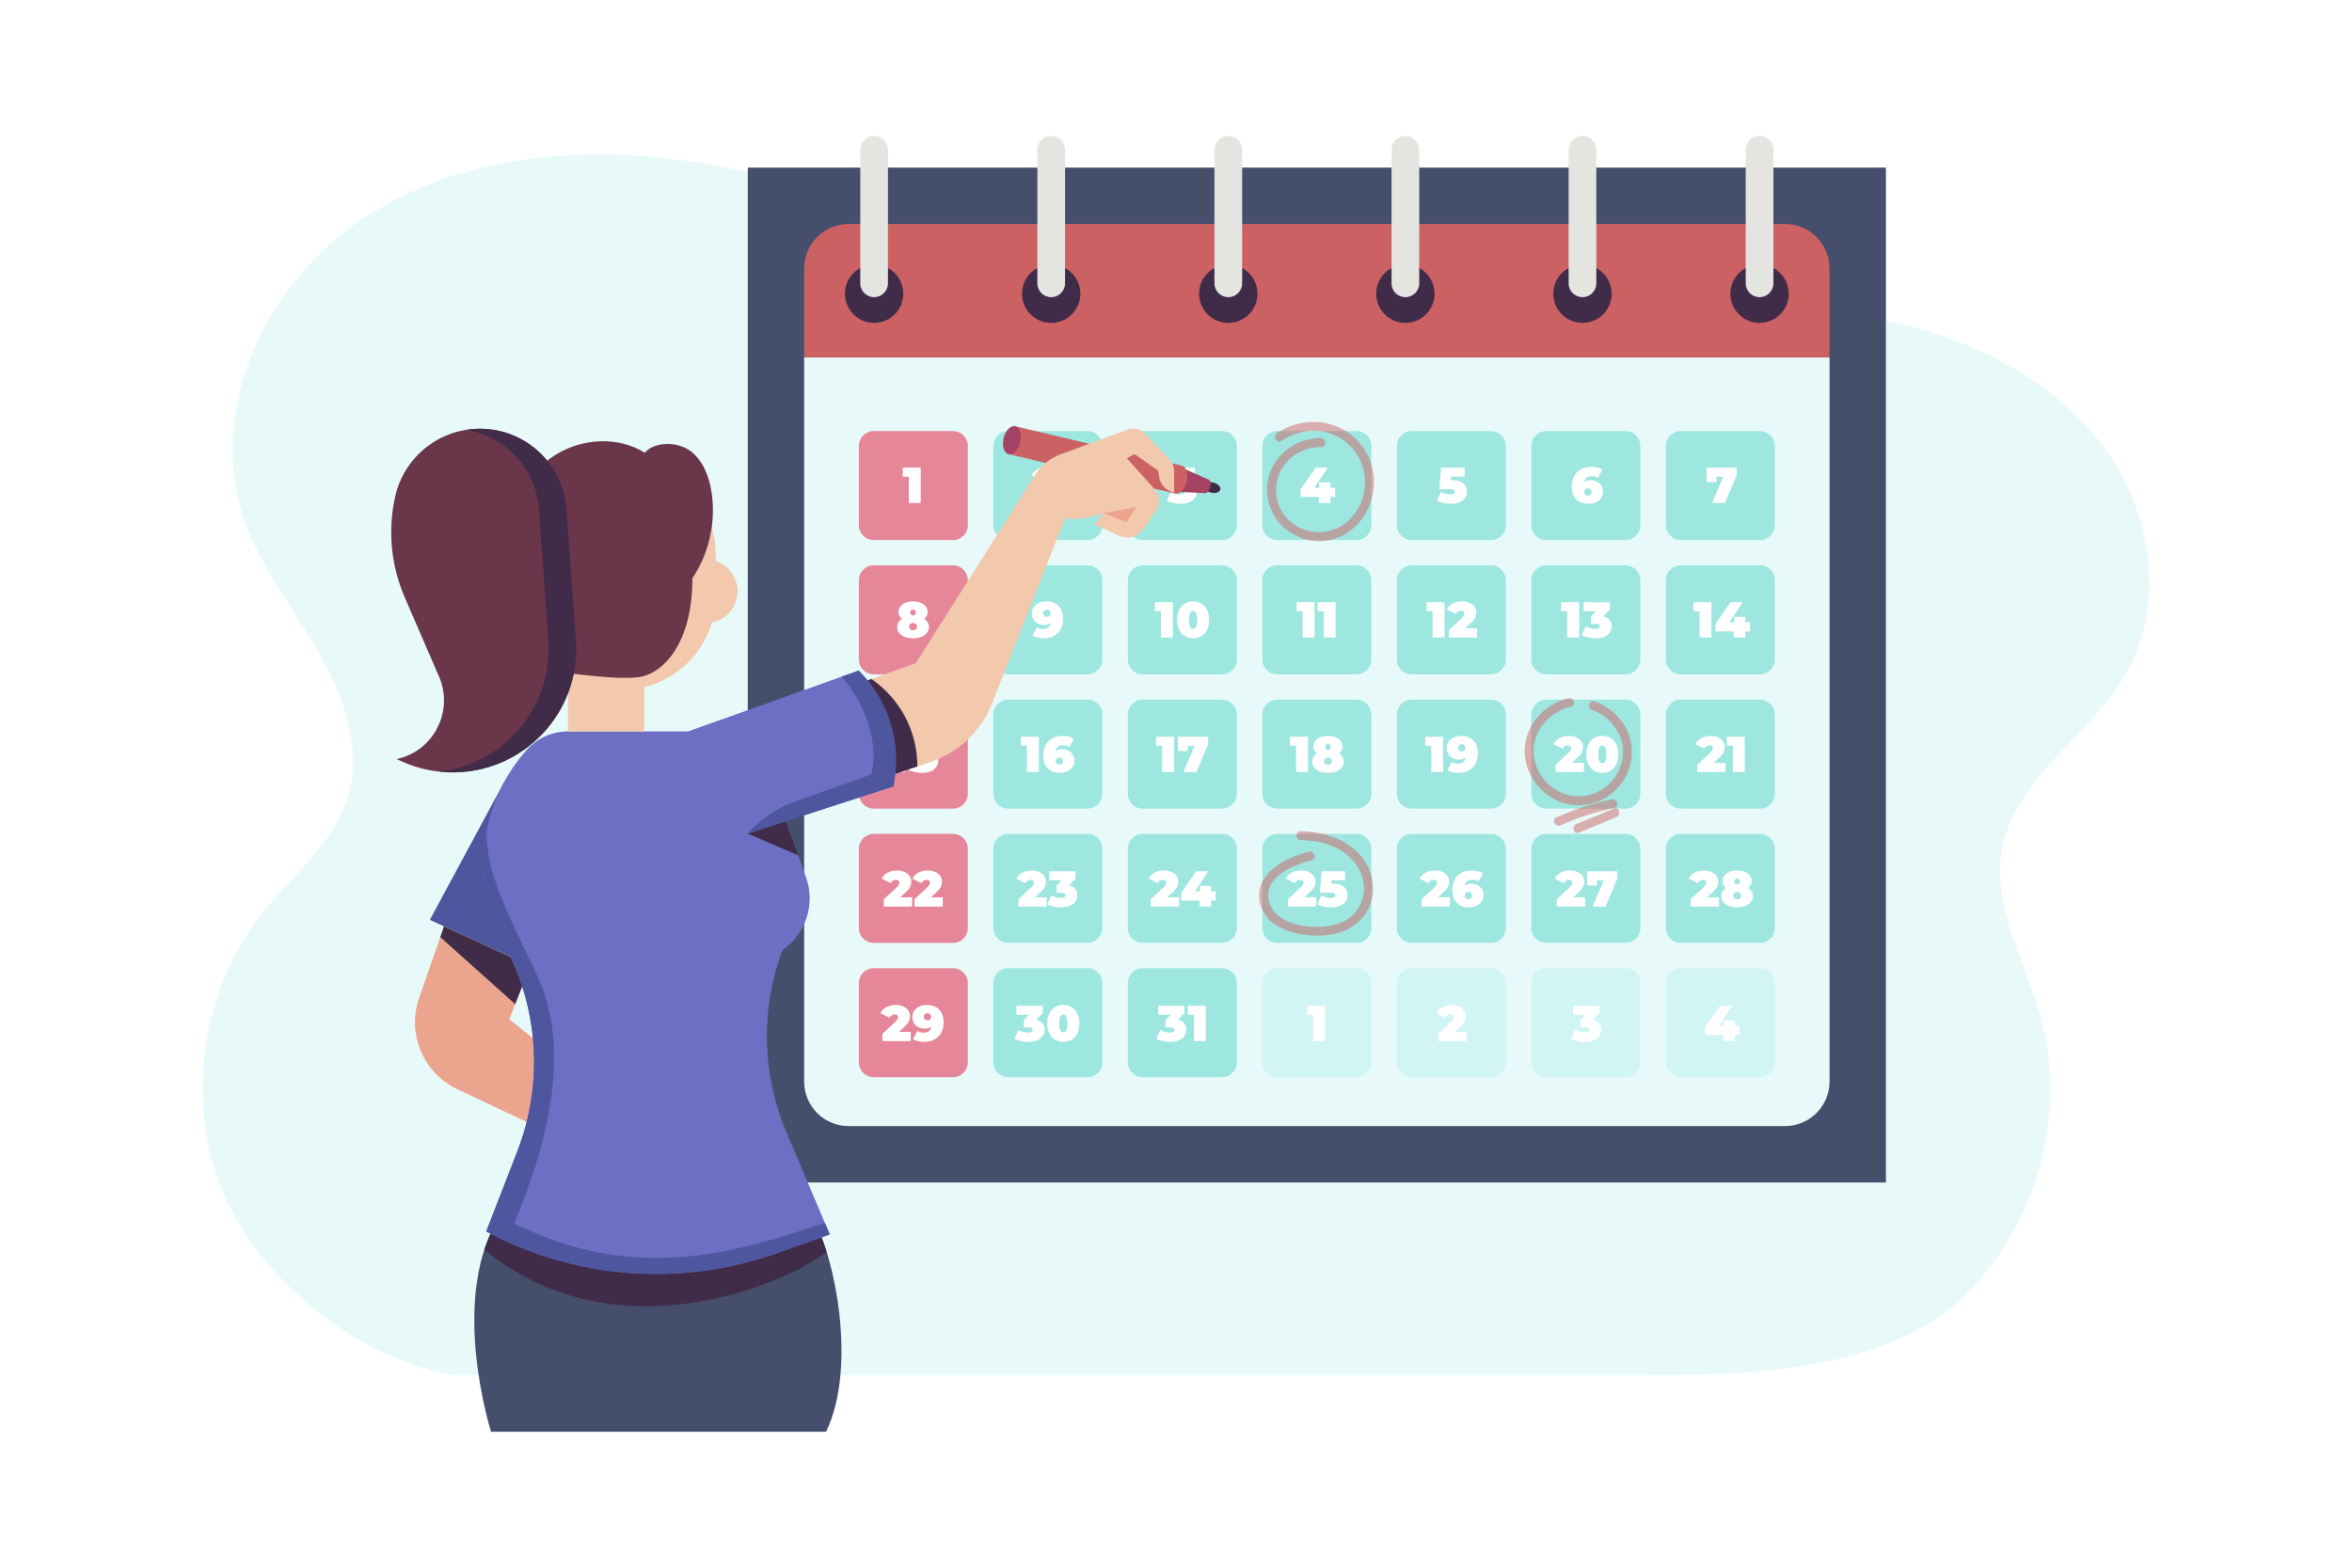 <?xml version="1.0" encoding="utf-8"?>
<!-- Generator: Adobe Illustrator 27.5.0, SVG Export Plug-In . SVG Version: 6.00 Build 0)  -->
<svg version="1.1" xmlns="http://www.w3.org/2000/svg" xmlns:xlink="http://www.w3.org/1999/xlink" x="0px" y="0px"
	 viewBox="0 0 750 500" style="enable-background:new 0 0 750 500;" xml:space="preserve">
<g id="BACKGROUND">
	<rect style="fill:#FFFFFF;" width="750" height="500"/>
</g>
<g id="OBJECT">
	<g>
		<path style="fill:#E7FAF9;" d="M145.384,438.657h377.683c33.287,0,76.75-1.152,101.372-23.553
			c24.622-22.401,35.162-59.116,26.173-91.166c-4.992-17.798-15.555-35.266-12.135-53.432c4.278-22.719,28.224-35.834,39.64-55.936
			c12.369-21.781,8.143-50.488-6.44-70.852c-14.583-20.365-37.928-33.117-62.138-39.54c-24.21-6.423-49.524-7.118-74.568-7.55
			c-70.881-1.22-142.649-0.724-211.395-18.036c-34.089-8.585-67.162-21.496-101.9-26.883c-36.362-5.639-75.695-2.211-106.294,18.227
			c-30.599,20.437-49.513,60.646-37.669,95.483c5.263,15.481,15.761,28.526,23.914,42.699c8.153,14.173,14.097,31.168,9.098,46.736
			c-4.609,14.352-17.358,24.243-26.797,35.996c-19.451,24.221-24.767,59.029-13.432,87.952S114.655,434.101,145.384,438.657z"/>
		<g>
			<g>
				<rect x="238.445" y="53.456" style="fill:#454F6B;" width="362.932" height="323.682"/>
				<g>
					<g>
						<g>
							<path style="fill:#CC6164;" d="M583.394,85.635c0-7.841-6.356-14.197-14.197-14.197H270.624
								c-7.841,0-14.197,6.356-14.197,14.197v28.393h326.967V85.635z"/>
							<path style="fill:#E7FAF9;" d="M256.427,114.028v230.931c0,7.841,6.356,14.197,14.197,14.197h298.574
								c7.841,0,14.197-6.356,14.197-14.197V114.028H256.427z"/>
						</g>
						<g>
							<g>
								<path style="fill:#E68799;" d="M303.893,172.247h-25.296c-2.613,0-4.732-2.119-4.732-4.732v-25.296
									c0-2.613,2.119-4.732,4.732-4.732h25.296c2.614,0,4.732,2.119,4.732,4.732v25.296
									C308.626,170.128,306.507,172.247,303.893,172.247z"/>
								<path style="fill:#9EE6E0;" d="M346.782,172.247h-25.296c-2.614,0-4.732-2.119-4.732-4.732v-25.296
									c0-2.613,2.119-4.732,4.732-4.732h25.296c2.613,0,4.732,2.119,4.732,4.732v25.296
									C351.514,170.128,349.395,172.247,346.782,172.247z"/>
								<path style="fill:#9EE6E0;" d="M389.67,172.247h-25.296c-2.613,0-4.732-2.119-4.732-4.732v-25.296
									c0-2.613,2.119-4.732,4.732-4.732h25.296c2.613,0,4.732,2.119,4.732,4.732v25.296
									C394.402,170.128,392.284,172.247,389.67,172.247z"/>
								<path style="fill:#9EE6E0;" d="M432.558,172.247h-25.296c-2.613,0-4.732-2.119-4.732-4.732v-25.296
									c0-2.613,2.119-4.732,4.732-4.732h25.296c2.613,0,4.732,2.119,4.732,4.732v25.296
									C437.29,170.128,435.172,172.247,432.558,172.247z"/>
								<path style="fill:#9EE6E0;" d="M475.447,172.247h-25.296c-2.613,0-4.732-2.119-4.732-4.732v-25.296
									c0-2.613,2.119-4.732,4.732-4.732h25.296c2.613,0,4.732,2.119,4.732,4.732v25.296
									C480.179,170.128,478.06,172.247,475.447,172.247z"/>
								<path style="fill:#9EE6E0;" d="M518.335,172.247h-25.296c-2.613,0-4.732-2.119-4.732-4.732v-25.296
									c0-2.613,2.119-4.732,4.732-4.732h25.296c2.614,0,4.732,2.119,4.732,4.732v25.296
									C523.067,170.128,520.948,172.247,518.335,172.247z"/>
								<path style="fill:#9EE6E0;" d="M561.223,172.247h-25.295c-2.614,0-4.732-2.119-4.732-4.732v-25.296
									c0-2.613,2.119-4.732,4.732-4.732h25.295c2.614,0,4.732,2.119,4.732,4.732v25.296
									C565.955,170.128,563.837,172.247,561.223,172.247z"/>
							</g>
							<g>
								<path style="fill:#E68799;" d="M303.893,215.073h-25.296c-2.613,0-4.732-2.119-4.732-4.732v-25.296
									c0-2.614,2.119-4.732,4.732-4.732h25.296c2.614,0,4.732,2.119,4.732,4.732v25.296
									C308.626,212.954,306.507,215.073,303.893,215.073z"/>
								<path style="fill:#9EE6E0;" d="M346.782,215.073h-25.296c-2.614,0-4.732-2.119-4.732-4.732v-25.296
									c0-2.614,2.119-4.732,4.732-4.732h25.296c2.613,0,4.732,2.119,4.732,4.732v25.296
									C351.514,212.954,349.395,215.073,346.782,215.073z"/>
								<path style="fill:#9EE6E0;" d="M389.67,215.073h-25.296c-2.613,0-4.732-2.119-4.732-4.732v-25.296
									c0-2.614,2.119-4.732,4.732-4.732h25.296c2.613,0,4.732,2.119,4.732,4.732v25.296
									C394.402,212.954,392.284,215.073,389.67,215.073z"/>
								<path style="fill:#9EE6E0;" d="M432.558,215.073h-25.296c-2.613,0-4.732-2.119-4.732-4.732v-25.296
									c0-2.614,2.119-4.732,4.732-4.732h25.296c2.613,0,4.732,2.119,4.732,4.732v25.296
									C437.29,212.954,435.172,215.073,432.558,215.073z"/>
								<path style="fill:#9EE6E0;" d="M475.447,215.073h-25.296c-2.613,0-4.732-2.119-4.732-4.732v-25.296
									c0-2.614,2.119-4.732,4.732-4.732h25.296c2.613,0,4.732,2.119,4.732,4.732v25.296
									C480.179,212.954,478.06,215.073,475.447,215.073z"/>
								<path style="fill:#9EE6E0;" d="M518.335,215.073h-25.296c-2.613,0-4.732-2.119-4.732-4.732v-25.296
									c0-2.614,2.119-4.732,4.732-4.732h25.296c2.614,0,4.732,2.119,4.732,4.732v25.296
									C523.067,212.954,520.948,215.073,518.335,215.073z"/>
								<path style="fill:#9EE6E0;" d="M561.223,215.073h-25.295c-2.614,0-4.732-2.119-4.732-4.732v-25.296
									c0-2.614,2.119-4.732,4.732-4.732h25.295c2.614,0,4.732,2.119,4.732,4.732v25.296
									C565.955,212.954,563.837,215.073,561.223,215.073z"/>
							</g>
							<g>
								<path style="fill:#E68799;" d="M303.893,257.899h-25.296c-2.613,0-4.732-2.119-4.732-4.732v-25.296
									c0-2.613,2.119-4.732,4.732-4.732h25.296c2.614,0,4.732,2.119,4.732,4.732v25.296
									C308.626,255.781,306.507,257.899,303.893,257.899z"/>
								<path style="fill:#9EE6E0;" d="M346.782,257.899h-25.296c-2.614,0-4.732-2.119-4.732-4.732v-25.296
									c0-2.613,2.119-4.732,4.732-4.732h25.296c2.613,0,4.732,2.119,4.732,4.732v25.296
									C351.514,255.781,349.395,257.899,346.782,257.899z"/>
								<path style="fill:#9EE6E0;" d="M389.67,257.899h-25.296c-2.613,0-4.732-2.119-4.732-4.732v-25.296
									c0-2.613,2.119-4.732,4.732-4.732h25.296c2.613,0,4.732,2.119,4.732,4.732v25.296
									C394.402,255.781,392.284,257.899,389.67,257.899z"/>
								<path style="fill:#9EE6E0;" d="M432.558,257.899h-25.296c-2.613,0-4.732-2.119-4.732-4.732v-25.296
									c0-2.613,2.119-4.732,4.732-4.732h25.296c2.613,0,4.732,2.119,4.732,4.732v25.296
									C437.29,255.781,435.172,257.899,432.558,257.899z"/>
								<path style="fill:#9EE6E0;" d="M475.447,257.899h-25.296c-2.613,0-4.732-2.119-4.732-4.732v-25.296
									c0-2.613,2.119-4.732,4.732-4.732h25.296c2.613,0,4.732,2.119,4.732,4.732v25.296
									C480.179,255.781,478.06,257.899,475.447,257.899z"/>
								<path style="fill:#9EE6E0;" d="M518.335,257.899h-25.296c-2.613,0-4.732-2.119-4.732-4.732v-25.296
									c0-2.613,2.119-4.732,4.732-4.732h25.296c2.614,0,4.732,2.119,4.732,4.732v25.296
									C523.067,255.781,520.948,257.899,518.335,257.899z"/>
								<path style="fill:#9EE6E0;" d="M561.223,257.899h-25.295c-2.614,0-4.732-2.119-4.732-4.732v-25.296
									c0-2.613,2.119-4.732,4.732-4.732h25.295c2.614,0,4.732,2.119,4.732,4.732v25.296
									C565.955,255.781,563.837,257.899,561.223,257.899z"/>
							</g>
							<g>
								<path style="fill:#E68799;" d="M303.893,300.725h-25.296c-2.613,0-4.732-2.119-4.732-4.732v-25.295
									c0-2.614,2.119-4.732,4.732-4.732h25.296c2.614,0,4.732,2.119,4.732,4.732v25.295
									C308.626,298.607,306.507,300.725,303.893,300.725z"/>
								<path style="fill:#9EE6E0;" d="M346.782,300.725h-25.296c-2.614,0-4.732-2.119-4.732-4.732v-25.295
									c0-2.614,2.119-4.732,4.732-4.732h25.296c2.613,0,4.732,2.119,4.732,4.732v25.295
									C351.514,298.607,349.395,300.725,346.782,300.725z"/>
								<path style="fill:#9EE6E0;" d="M389.67,300.725h-25.296c-2.613,0-4.732-2.119-4.732-4.732v-25.295
									c0-2.614,2.119-4.732,4.732-4.732h25.296c2.613,0,4.732,2.119,4.732,4.732v25.295
									C394.402,298.607,392.284,300.725,389.67,300.725z"/>
								<path style="fill:#9EE6E0;" d="M432.558,300.725h-25.296c-2.613,0-4.732-2.119-4.732-4.732v-25.295
									c0-2.614,2.119-4.732,4.732-4.732h25.296c2.613,0,4.732,2.119,4.732,4.732v25.295
									C437.29,298.607,435.172,300.725,432.558,300.725z"/>
								<path style="fill:#9EE6E0;" d="M475.447,300.725h-25.296c-2.613,0-4.732-2.119-4.732-4.732v-25.295
									c0-2.614,2.119-4.732,4.732-4.732h25.296c2.613,0,4.732,2.119,4.732,4.732v25.295
									C480.179,298.607,478.06,300.725,475.447,300.725z"/>
								<path style="fill:#9EE6E0;" d="M518.335,300.725h-25.296c-2.613,0-4.732-2.119-4.732-4.732v-25.295
									c0-2.614,2.119-4.732,4.732-4.732h25.296c2.614,0,4.732,2.119,4.732,4.732v25.295
									C523.067,298.607,520.948,300.725,518.335,300.725z"/>
								<path style="fill:#9EE6E0;" d="M561.223,300.725h-25.295c-2.614,0-4.732-2.119-4.732-4.732v-25.295
									c0-2.614,2.119-4.732,4.732-4.732h25.295c2.614,0,4.732,2.119,4.732,4.732v25.295
									C565.955,298.607,563.837,300.725,561.223,300.725z"/>
							</g>
							<g>
								<path style="fill:#E68799;" d="M303.893,343.552h-25.296c-2.613,0-4.732-2.119-4.732-4.732v-25.296
									c0-2.613,2.119-4.732,4.732-4.732h25.296c2.614,0,4.732,2.119,4.732,4.732v25.296
									C308.626,341.433,306.507,343.552,303.893,343.552z"/>
								<path style="fill:#9EE6E0;" d="M346.782,343.552h-25.296c-2.614,0-4.732-2.119-4.732-4.732v-25.296
									c0-2.613,2.119-4.732,4.732-4.732h25.296c2.613,0,4.732,2.119,4.732,4.732v25.296
									C351.514,341.433,349.395,343.552,346.782,343.552z"/>
								<path style="fill:#9EE6E0;" d="M389.67,343.552h-25.296c-2.613,0-4.732-2.119-4.732-4.732v-25.296
									c0-2.613,2.119-4.732,4.732-4.732h25.296c2.613,0,4.732,2.119,4.732,4.732v25.296
									C394.402,341.433,392.284,343.552,389.67,343.552z"/>
								<path style="fill:#D1F4F5;" d="M432.558,343.552h-25.296c-2.613,0-4.732-2.119-4.732-4.732v-25.296
									c0-2.613,2.119-4.732,4.732-4.732h25.296c2.613,0,4.732,2.119,4.732,4.732v25.296
									C437.29,341.433,435.172,343.552,432.558,343.552z"/>
								<path style="fill:#D1F4F5;" d="M475.447,343.552h-25.296c-2.613,0-4.732-2.119-4.732-4.732v-25.296
									c0-2.613,2.119-4.732,4.732-4.732h25.296c2.613,0,4.732,2.119,4.732,4.732v25.296
									C480.179,341.433,478.06,343.552,475.447,343.552z"/>
								<path style="fill:#D1F4F5;" d="M518.335,343.552h-25.296c-2.613,0-4.732-2.119-4.732-4.732v-25.296
									c0-2.613,2.119-4.732,4.732-4.732h25.296c2.614,0,4.732,2.119,4.732,4.732v25.296
									C523.067,341.433,520.948,343.552,518.335,343.552z"/>
								<path style="fill:#D1F4F5;" d="M561.223,343.552h-25.295c-2.614,0-4.732-2.119-4.732-4.732v-25.296
									c0-2.613,2.119-4.732,4.732-4.732h25.295c2.614,0,4.732,2.119,4.732,4.732v25.296
									C565.955,341.433,563.837,343.552,561.223,343.552z"/>
							</g>
							<g>
								<g>
									<path style="fill:#FFFFFF;" d="M293.599,149.165v11.262h-3.796v-8.398h-1.931v-2.864H293.599z"/>
								</g>
								<g>
									<path style="fill:#FFFFFF;" d="M338.719,157.483v2.944h-9.025v-2.333l4.07-3.764c0.772-0.724,0.885-1.158,0.885-1.544
										c0-0.547-0.37-0.885-1.094-0.885c-0.676,0-1.319,0.37-1.657,1.046l-2.864-1.432c0.821-1.544,2.446-2.606,4.875-2.606
										c2.67,0,4.553,1.384,4.553,3.523c0,1.11-0.29,2.108-1.931,3.588l-1.609,1.464H338.719z"/>
								</g>
								<g>
									<path style="fill:#FFFFFF;" d="M381.666,156.823c0,1.931-1.544,3.861-5.148,3.861c-1.544,0-3.233-0.338-4.44-1.014
										l1.288-2.799c0.965,0.563,2.075,0.821,3.024,0.821c0.853,0,1.464-0.29,1.464-0.869c0-0.482-0.37-0.772-1.336-0.772h-1.495
										v-2.333l1.657-1.689h-4.022v-2.864h8.398v2.333l-2.092,2.124C380.733,154.056,381.666,155.263,381.666,156.823z"/>
								</g>
								<g>
									<path style="fill:#FFFFFF;" d="M425.756,158.496h-1.495v1.931h-3.684v-1.931h-5.84v-2.413l4.778-6.918h3.893l-4.247,6.387
										h1.528v-1.722h3.572v1.722h1.495V158.496z"/>
								</g>
								<g>
									<path style="fill:#FFFFFF;" d="M467.762,156.727c0,2.011-1.544,3.958-5.148,3.958c-1.544,0-3.233-0.338-4.44-1.014
										l1.287-2.799c0.965,0.563,2.059,0.821,3.008,0.821c0.852,0,1.48-0.306,1.48-0.885c0-0.482-0.337-0.804-1.705-0.804h-3.265
										l0.563-6.838h7.481v2.864h-4.36l-0.08,1.11h0.579C466.491,153.139,467.762,154.732,467.762,156.727z"/>
								</g>
								<g>
									<path style="fill:#FFFFFF;" d="M511.176,156.743c0,2.413-2.027,3.941-4.569,3.941c-3.217,0-5.405-1.85-5.405-5.534
										c0-3.942,2.525-6.242,6.242-6.242c1.336,0,2.639,0.322,3.491,0.885l-1.367,2.654c-0.66-0.467-1.336-0.595-2.044-0.595
										c-1.286,0-2.188,0.66-2.446,1.915c0.564-0.402,1.287-0.628,2.237-0.628C509.375,153.139,511.176,154.539,511.176,156.743z
										 M507.509,156.92c0-0.708-0.482-1.159-1.158-1.159c-0.677,0-1.159,0.451-1.159,1.159c0,0.708,0.482,1.142,1.159,1.142
										C507.027,158.062,507.509,157.628,507.509,156.92z"/>
								</g>
								<g>
									<path style="fill:#FFFFFF;" d="M553.819,149.165v2.333l-3.749,8.929h-4.15l3.571-8.317h-2.172v1.641h-3.137v-4.585H553.819
										z"/>
								</g>
							</g>
							<g>
								<g>
									<path style="fill:#FFFFFF;" d="M296.205,199.986c0,2.188-2.075,3.604-5.052,3.604c-2.976,0-5.052-1.415-5.052-3.604
										c0-1.126,0.563-2.011,1.513-2.59c-0.692-0.547-1.11-1.287-1.11-2.22c0-2.043,1.914-3.362,4.649-3.362
										c2.735,0,4.65,1.319,4.65,3.362c0,0.933-0.418,1.673-1.11,2.22C295.642,197.974,296.205,198.859,296.205,199.986z
										 M292.392,199.857c0-0.724-0.515-1.174-1.239-1.174c-0.724,0-1.238,0.451-1.238,1.174c0,0.724,0.515,1.175,1.238,1.175
										C291.877,201.031,292.392,200.581,292.392,199.857z M290.253,195.336c0,0.611,0.386,0.965,0.901,0.965
										s0.901-0.354,0.901-0.965c0-0.611-0.386-0.965-0.901-0.965S290.253,194.725,290.253,195.336z"/>
								</g>
								<g>
									<path style="fill:#FFFFFF;" d="M338.983,197.347c0,3.941-2.526,6.242-6.242,6.242c-1.335,0-2.638-0.322-3.491-0.885
										l1.367-2.654c0.659,0.467,1.335,0.595,2.043,0.595c1.287,0,2.188-0.659,2.446-1.914c-0.563,0.402-1.287,0.627-2.236,0.627
										c-2.059,0-3.861-1.399-3.861-3.604c0-2.413,2.027-3.941,4.569-3.941C336.796,191.813,338.983,193.663,338.983,197.347z
										 M334.994,195.577c0-0.708-0.483-1.142-1.159-1.142c-0.676,0-1.158,0.434-1.158,1.142c0,0.708,0.482,1.159,1.158,1.159
										C334.511,196.736,334.994,196.285,334.994,195.577z"/>
								</g>
								<g>
									<path style="fill:#FFFFFF;" d="M373.992,192.07v11.262h-3.797v-8.398h-1.931v-2.864H373.992z"/>
									<path style="fill:#FFFFFF;" d="M375.376,197.701c0-3.733,2.123-5.888,5.099-5.888s5.1,2.156,5.1,5.888
										c0,3.732-2.124,5.888-5.1,5.888S375.376,201.433,375.376,197.701z M381.763,197.701c0-2.172-0.547-2.848-1.288-2.848
										c-0.739,0-1.287,0.676-1.287,2.848c0,2.172,0.547,2.847,1.287,2.847C381.216,200.548,381.763,199.873,381.763,197.701z"/>
								</g>
								<g>
									<path style="fill:#FFFFFF;" d="M419.176,192.07v11.262h-3.797v-8.398h-1.931v-2.864H419.176z"/>
									<path style="fill:#FFFFFF;" d="M425.901,192.07v11.262h-3.796v-8.398h-1.931v-2.864H425.901z"/>
								</g>
								<g>
									<path style="fill:#FFFFFF;" d="M460.627,192.07v11.262h-3.796v-8.398H454.9v-2.864H460.627z"/>
									<path style="fill:#FFFFFF;" d="M471.021,200.388v2.944h-9.025v-2.333l4.07-3.764c0.773-0.724,0.885-1.158,0.885-1.544
										c0-0.547-0.371-0.885-1.094-0.885c-0.676,0-1.319,0.37-1.657,1.046l-2.863-1.432c0.821-1.544,2.445-2.606,4.874-2.606
										c2.671,0,4.553,1.384,4.553,3.523c0,1.11-0.289,2.108-1.931,3.587l-1.608,1.464H471.021z"/>
								</g>
								<g>
									<path style="fill:#FFFFFF;" d="M503.559,192.07v11.262h-3.796v-8.398h-1.931v-2.864H503.559z"/>
									<path style="fill:#FFFFFF;" d="M513.969,199.728c0,1.931-1.544,3.861-5.148,3.861c-1.544,0-3.234-0.338-4.44-1.013
										l1.287-2.8c0.966,0.563,2.076,0.821,3.025,0.821c0.852,0,1.464-0.29,1.464-0.869c0-0.482-0.371-0.772-1.336-0.772h-1.496
										v-2.333l1.657-1.689h-4.022v-2.864h8.398v2.333l-2.091,2.123C513.035,196.961,513.969,198.168,513.969,199.728z"/>
								</g>
								<g>
									<path style="fill:#FFFFFF;" d="M545.75,192.07v11.262h-3.796v-8.398h-1.931v-2.864H545.75z"/>
									<path style="fill:#FFFFFF;" d="M558.058,201.401h-1.496v1.931h-3.684v-1.931h-5.839v-2.413l4.777-6.918h3.894l-4.248,6.387
										h1.529v-1.721h3.571v1.721h1.496V201.401z"/>
								</g>
							</g>
							<g>
								<g>
									<path style="fill:#FFFFFF;" d="M288.619,234.976v11.262h-3.796v-8.398h-1.931v-2.864H288.619z"/>
									<path style="fill:#FFFFFF;" d="M299.206,242.537c0,2.011-1.544,3.958-5.148,3.958c-1.544,0-3.234-0.337-4.44-1.013
										l1.287-2.799c0.965,0.563,2.059,0.821,3.008,0.821c0.853,0,1.48-0.306,1.48-0.885c0-0.482-0.338-0.804-1.705-0.804h-3.266
										l0.563-6.838h7.481v2.864h-4.36l-0.08,1.11h0.579C297.935,238.949,299.206,240.542,299.206,242.537z"/>
								</g>
								<g>
									<path style="fill:#FFFFFF;" d="M331.261,234.976v11.262h-3.796v-8.398h-1.931v-2.864H331.261z"/>
									<path style="fill:#FFFFFF;" d="M342.62,242.554c0,2.413-2.027,3.941-4.569,3.941c-3.218,0-5.406-1.849-5.406-5.533
										c0-3.942,2.526-6.243,6.242-6.243c1.335,0,2.638,0.322,3.491,0.885l-1.367,2.654c-0.659-0.467-1.335-0.595-2.043-0.595
										c-1.287,0-2.188,0.66-2.446,1.915c0.563-0.402,1.287-0.628,2.236-0.628C340.818,238.949,342.62,240.349,342.62,242.554z
										 M338.952,242.73c0-0.708-0.482-1.158-1.158-1.158c-0.676,0-1.158,0.45-1.158,1.158c0,0.708,0.482,1.142,1.158,1.142
										C338.47,243.872,338.952,243.438,338.952,242.73z"/>
								</g>
								<g>
									<path style="fill:#FFFFFF;" d="M374.37,234.976v11.262h-3.796v-8.398h-1.931v-2.864H374.37z"/>
									<path style="fill:#FFFFFF;" d="M385.262,234.976v2.333l-3.749,8.929h-4.15l3.571-8.318h-2.172v1.641h-3.137v-4.585H385.262
										z"/>
								</g>
								<g>
									<path style="fill:#FFFFFF;" d="M417.084,234.976v11.262h-3.797v-8.398h-1.931v-2.864H417.084z"/>
									<path style="fill:#FFFFFF;" d="M428.507,242.891c0,2.189-2.075,3.604-5.052,3.604c-2.976,0-5.051-1.415-5.051-3.604
										c0-1.126,0.563-2.011,1.512-2.59c-0.691-0.547-1.11-1.287-1.11-2.221c0-2.043,1.914-3.362,4.649-3.362
										c2.736,0,4.65,1.319,4.65,3.362c0,0.933-0.419,1.673-1.11,2.221C427.944,240.88,428.507,241.765,428.507,242.891z
										 M424.695,242.762c0-0.724-0.515-1.175-1.24-1.175c-0.724,0-1.238,0.451-1.238,1.175c0,0.724,0.515,1.175,1.238,1.175
										C424.18,243.937,424.695,243.486,424.695,242.762z M422.555,238.242c0,0.611,0.385,0.965,0.9,0.965
										c0.515,0,0.901-0.354,0.901-0.965s-0.386-0.965-0.901-0.965C422.94,237.276,422.555,237.63,422.555,238.242z"/>
								</g>
								<g>
									<path style="fill:#FFFFFF;" d="M460.201,234.976v11.262h-3.797v-8.398h-1.931v-2.864H460.201z"/>
									<path style="fill:#FFFFFF;" d="M471.286,240.253c0,3.941-2.526,6.242-6.242,6.242c-1.336,0-2.639-0.322-3.491-0.884
										l1.367-2.655c0.66,0.467,1.336,0.595,2.044,0.595c1.286,0,2.188-0.66,2.446-1.914c-0.564,0.402-1.288,0.627-2.237,0.627
										c-2.059,0-3.861-1.399-3.861-3.604c0-2.413,2.027-3.941,4.569-3.941C469.098,234.718,471.286,236.569,471.286,240.253z
										 M467.296,238.483c0-0.707-0.482-1.142-1.158-1.142c-0.677,0-1.159,0.434-1.159,1.142c0,0.708,0.482,1.159,1.159,1.159
										C466.814,239.641,467.296,239.191,467.296,238.483z"/>
								</g>
								<g>
									<path style="fill:#FFFFFF;" d="M505.072,243.293v2.945h-9.025v-2.333l4.07-3.764c0.773-0.724,0.885-1.159,0.885-1.545
										c0-0.547-0.371-0.885-1.094-0.885c-0.676,0-1.319,0.37-1.657,1.046l-2.863-1.432c0.821-1.544,2.446-2.606,4.874-2.606
										c2.67,0,4.553,1.384,4.553,3.523c0,1.11-0.289,2.108-1.931,3.587l-1.608,1.464H505.072z"/>
									<path style="fill:#FFFFFF;" d="M505.844,240.607c0-3.733,2.124-5.889,5.1-5.889s5.1,2.156,5.1,5.889
										c0,3.732-2.124,5.887-5.1,5.887S505.844,244.339,505.844,240.607z M512.231,240.607c0-2.173-0.547-2.848-1.287-2.848
										c-0.74,0-1.287,0.676-1.287,2.848c0,2.171,0.547,2.847,1.287,2.847C511.684,243.454,512.231,242.778,512.231,240.607z"/>
								</g>
								<g>
									<path style="fill:#FFFFFF;" d="M550.256,243.293v2.945h-9.025v-2.333l4.07-3.764c0.773-0.724,0.885-1.159,0.885-1.545
										c0-0.547-0.371-0.885-1.094-0.885c-0.676,0-1.319,0.37-1.657,1.046l-2.863-1.432c0.821-1.544,2.445-2.606,4.874-2.606
										c2.67,0,4.553,1.384,4.553,3.523c0,1.11-0.289,2.108-1.931,3.587l-1.608,1.464H550.256z"/>
									<path style="fill:#FFFFFF;" d="M556.37,234.976v11.262h-3.797v-8.398h-1.931v-2.864H556.37z"/>
								</g>
							</g>
							<g>
								<g>
									<path style="fill:#FFFFFF;" d="M290.848,286.198v2.945h-9.025v-2.333l4.07-3.764c0.772-0.724,0.885-1.158,0.885-1.544
										c0-0.547-0.37-0.885-1.094-0.885c-0.676,0-1.319,0.371-1.657,1.046l-2.864-1.432c0.821-1.544,2.445-2.606,4.875-2.606
										c2.67,0,4.553,1.384,4.553,3.523c0,1.11-0.29,2.107-1.931,3.587l-1.609,1.464H290.848z"/>
									<path style="fill:#FFFFFF;" d="M300.63,286.198v2.945h-9.025v-2.333l4.07-3.764c0.772-0.724,0.885-1.158,0.885-1.544
										c0-0.547-0.37-0.885-1.094-0.885c-0.676,0-1.319,0.371-1.657,1.046l-2.864-1.432c0.821-1.544,2.446-2.606,4.875-2.606
										c2.67,0,4.553,1.384,4.553,3.523c0,1.11-0.29,2.107-1.931,3.587l-1.609,1.464H300.63z"/>
								</g>
								<g>
									<path style="fill:#FFFFFF;" d="M333.779,286.198v2.945h-9.025v-2.333l4.07-3.764c0.772-0.724,0.885-1.158,0.885-1.544
										c0-0.547-0.37-0.885-1.094-0.885c-0.676,0-1.319,0.371-1.657,1.046l-2.864-1.432c0.821-1.544,2.446-2.606,4.875-2.606
										c2.67,0,4.553,1.384,4.553,3.523c0,1.11-0.29,2.107-1.931,3.587l-1.609,1.464H333.779z"/>
									<path style="fill:#FFFFFF;" d="M343.577,285.539c0,1.931-1.544,3.861-5.148,3.861c-1.544,0-3.234-0.337-4.44-1.013
										l1.287-2.8c0.965,0.563,2.075,0.821,3.025,0.821c0.853,0,1.464-0.29,1.464-0.869c0-0.483-0.37-0.773-1.336-0.773h-1.496
										v-2.333l1.657-1.689h-4.022v-2.864h8.398v2.333l-2.091,2.124C342.644,282.772,343.577,283.978,343.577,285.539z"/>
								</g>
								<g>
									<path style="fill:#FFFFFF;" d="M375.971,286.198v2.945h-9.025v-2.333l4.07-3.764c0.772-0.724,0.885-1.158,0.885-1.544
										c0-0.547-0.37-0.885-1.093-0.885c-0.676,0-1.32,0.371-1.657,1.046l-2.864-1.432c0.821-1.544,2.446-2.606,4.876-2.606
										c2.67,0,4.553,1.384,4.553,3.523c0,1.11-0.29,2.107-1.931,3.587l-1.609,1.464H375.971z"/>
									<path style="fill:#FFFFFF;" d="M387.667,287.212h-1.495v1.931h-3.684v-1.931h-5.84v-2.413l4.778-6.918h3.893l-4.247,6.388
										h1.528v-1.722h3.572v1.722h1.495V287.212z"/>
								</g>
								<g>
									<path style="fill:#FFFFFF;" d="M419.699,286.198v2.945h-9.025v-2.333l4.069-3.764c0.773-0.724,0.885-1.158,0.885-1.544
										c0-0.547-0.371-0.885-1.094-0.885c-0.676,0-1.319,0.371-1.657,1.046l-2.863-1.432c0.821-1.544,2.446-2.606,4.875-2.606
										c2.671,0,4.553,1.384,4.553,3.523c0,1.11-0.289,2.107-1.931,3.587l-1.608,1.464H419.699z"/>
									<path style="fill:#FFFFFF;" d="M429.674,285.442c0,2.011-1.544,3.958-5.148,3.958c-1.544,0-3.233-0.337-4.44-1.013
										l1.288-2.8c0.965,0.563,2.059,0.821,3.008,0.821c0.852,0,1.48-0.306,1.48-0.886c0-0.482-0.337-0.804-1.705-0.804h-3.265
										l0.563-6.838h7.481v2.864h-4.36l-0.08,1.11h0.579C428.403,281.855,429.674,283.447,429.674,285.442z"/>
								</g>
								<g>
									<path style="fill:#FFFFFF;" d="M462.341,286.198v2.945h-9.025v-2.333l4.07-3.764c0.772-0.724,0.885-1.158,0.885-1.544
										c0-0.547-0.37-0.885-1.093-0.885c-0.676,0-1.32,0.371-1.657,1.046l-2.864-1.432c0.821-1.544,2.445-2.606,4.875-2.606
										c2.67,0,4.553,1.384,4.553,3.523c0,1.11-0.29,2.107-1.931,3.587l-1.609,1.464H462.341z"/>
									<path style="fill:#FFFFFF;" d="M473.088,285.458c0,2.413-2.027,3.941-4.569,3.941c-3.217,0-5.405-1.85-5.405-5.534
										c0-3.942,2.525-6.242,6.241-6.242c1.336,0,2.639,0.322,3.491,0.885l-1.367,2.654c-0.66-0.467-1.336-0.595-2.044-0.595
										c-1.286,0-2.188,0.66-2.445,1.915c0.564-0.403,1.287-0.628,2.237-0.628C471.286,281.855,473.088,283.254,473.088,285.458z
										 M469.42,285.635c0-0.708-0.482-1.158-1.158-1.158c-0.677,0-1.159,0.45-1.159,1.158c0,0.708,0.482,1.142,1.159,1.142
										C468.938,286.777,469.42,286.343,469.42,285.635z"/>
								</g>
								<g>
									<path style="fill:#FFFFFF;" d="M505.45,286.198v2.945h-9.025v-2.333l4.07-3.764c0.773-0.724,0.885-1.158,0.885-1.544
										c0-0.547-0.371-0.885-1.094-0.885c-0.676,0-1.319,0.371-1.657,1.046l-2.863-1.432c0.821-1.544,2.446-2.606,4.875-2.606
										c2.67,0,4.553,1.384,4.553,3.523c0,1.11-0.289,2.107-1.931,3.587l-1.608,1.464H505.45z"/>
									<path style="fill:#FFFFFF;" d="M515.73,277.88v2.333l-3.749,8.929h-4.15l3.571-8.317h-2.172v1.641h-3.137v-4.585H515.73z"
										/>
								</g>
								<g>
									<path style="fill:#FFFFFF;" d="M548.164,286.198v2.945h-9.025v-2.333l4.069-3.764c0.773-0.724,0.885-1.158,0.885-1.544
										c0-0.547-0.371-0.885-1.094-0.885c-0.676,0-1.319,0.371-1.657,1.046l-2.863-1.432c0.821-1.544,2.446-2.606,4.875-2.606
										c2.67,0,4.553,1.384,4.553,3.523c0,1.11-0.289,2.107-1.931,3.587l-1.608,1.464H548.164z"/>
									<path style="fill:#FFFFFF;" d="M558.976,285.796c0,2.189-2.076,3.604-5.052,3.604c-2.976,0-5.052-1.415-5.052-3.604
										c0-1.126,0.564-2.011,1.513-2.59c-0.692-0.547-1.11-1.287-1.11-2.22c0-2.043,1.914-3.362,4.649-3.362
										s4.649,1.319,4.649,3.362c0,0.933-0.418,1.673-1.11,2.22C558.412,283.785,558.976,284.67,558.976,285.796z
										 M555.163,285.667c0-0.724-0.515-1.175-1.238-1.175s-1.239,0.451-1.239,1.175s0.515,1.175,1.239,1.175
										S555.163,286.391,555.163,285.667z M553.023,281.147c0,0.611,0.386,0.965,0.901,0.965s0.901-0.354,0.901-0.965
										c0-0.612-0.386-0.966-0.901-0.966S553.023,280.535,553.023,281.147z"/>
								</g>
							</g>
							<g>
								<g>
									<path style="fill:#FFFFFF;" d="M290.422,329.104v2.944h-9.025v-2.333l4.07-3.764c0.772-0.724,0.885-1.158,0.885-1.544
										c0-0.547-0.37-0.884-1.094-0.884c-0.676,0-1.319,0.37-1.657,1.045l-2.864-1.432c0.821-1.544,2.446-2.606,4.875-2.606
										c2.67,0,4.553,1.384,4.553,3.523c0,1.11-0.29,2.108-1.931,3.588l-1.609,1.464H290.422z"/>
									<path style="fill:#FFFFFF;" d="M300.896,326.063c0,3.942-2.526,6.242-6.242,6.242c-1.335,0-2.638-0.322-3.491-0.885
										l1.367-2.654c0.659,0.467,1.335,0.595,2.043,0.595c1.287,0,2.188-0.659,2.445-1.914c-0.563,0.402-1.287,0.628-2.236,0.628
										c-2.059,0-3.861-1.399-3.861-3.604c0-2.413,2.027-3.942,4.569-3.942C298.708,320.528,300.896,322.379,300.896,326.063z
										 M296.906,324.293c0-0.707-0.482-1.141-1.158-1.141c-0.676,0-1.159,0.434-1.159,1.141c0,0.708,0.483,1.159,1.159,1.159
										C296.423,325.452,296.906,325.001,296.906,324.293z"/>
								</g>
								<g>
									<path style="fill:#FFFFFF;" d="M333.119,328.444c0,1.931-1.544,3.862-5.148,3.862c-1.544,0-3.233-0.338-4.44-1.014
										l1.287-2.8c0.965,0.564,2.075,0.821,3.025,0.821c0.853,0,1.464-0.289,1.464-0.869c0-0.482-0.37-0.772-1.336-0.772h-1.496
										v-2.333l1.657-1.69h-4.022v-2.863h8.398v2.333l-2.092,2.123C332.186,325.677,333.119,326.884,333.119,328.444z"/>
									<path style="fill:#FFFFFF;" d="M333.973,326.417c0-3.732,2.123-5.888,5.1-5.888s5.1,2.156,5.1,5.888
										c0,3.732-2.124,5.888-5.1,5.888S333.973,330.149,333.973,326.417z M340.36,326.417c0-2.172-0.547-2.848-1.287-2.848
										c-0.74,0-1.287,0.676-1.287,2.848s0.547,2.848,1.287,2.848C339.813,329.264,340.36,328.589,340.36,326.417z"/>
								</g>
								<g>
									<path style="fill:#FFFFFF;" d="M378.304,328.444c0,1.931-1.544,3.862-5.148,3.862c-1.544,0-3.234-0.338-4.44-1.014
										l1.286-2.8c0.966,0.564,2.076,0.821,3.025,0.821c0.852,0,1.464-0.289,1.464-0.869c0-0.482-0.371-0.772-1.336-0.772h-1.496
										v-2.333l1.657-1.69h-4.022v-2.863h8.399v2.333l-2.092,2.123C377.37,325.677,378.304,326.884,378.304,328.444z"/>
									<path style="fill:#FFFFFF;" d="M384.498,320.786v11.261h-3.796v-8.398h-1.931v-2.863H384.498z"/>
								</g>
								<g>
									<path style="fill:#FFFFFF;" d="M422.538,320.786v11.261h-3.797v-8.398h-1.931v-2.863H422.538z"/>
								</g>
								<g>
									<path style="fill:#FFFFFF;" d="M467.658,329.104v2.944h-9.025v-2.333l4.07-3.764c0.772-0.724,0.885-1.158,0.885-1.544
										c0-0.547-0.37-0.884-1.093-0.884c-0.676,0-1.32,0.37-1.657,1.045l-2.864-1.432c0.821-1.544,2.446-2.606,4.875-2.606
										c2.67,0,4.553,1.384,4.553,3.523c0,1.11-0.29,2.108-1.931,3.588l-1.609,1.464H467.658z"/>
								</g>
								<g>
									<path style="fill:#FFFFFF;" d="M510.606,328.444c0,1.931-1.544,3.862-5.148,3.862c-1.544,0-3.234-0.338-4.44-1.014
										l1.286-2.8c0.966,0.564,2.076,0.821,3.025,0.821c0.852,0,1.464-0.289,1.464-0.869c0-0.482-0.371-0.772-1.335-0.772h-1.496
										v-2.333l1.657-1.69h-4.022v-2.863h8.398v2.333l-2.091,2.123C509.673,325.677,510.606,326.884,510.606,328.444z"/>
								</g>
								<g>
									<path style="fill:#FFFFFF;" d="M554.696,330.117H553.2v1.931h-3.684v-1.931h-5.839v-2.412l4.777-6.918h3.894l-4.248,6.387
										h1.529v-1.721h3.571v1.721h1.496V330.117z"/>
								</g>
							</g>
						</g>
					</g>
					<g>
						<g>
							<circle style="fill:#402C49;" cx="278.734" cy="93.68" r="9.307"/>
							<path style="fill:#E4E4E0;" d="M278.734,94.784L278.734,94.784c-2.439,0-4.417-1.977-4.417-4.417v-42.59
								c0-2.439,1.977-4.417,4.417-4.417h0c2.439,0,4.417,1.977,4.417,4.417v42.59C283.15,92.807,281.173,94.784,278.734,94.784z"/>
						</g>
						<g>
							<circle style="fill:#402C49;" cx="335.204" cy="93.68" r="9.307"/>
							<path style="fill:#E4E4E0;" d="M335.204,94.784L335.204,94.784c-2.439,0-4.417-1.977-4.417-4.417v-42.59
								c0-2.439,1.978-4.417,4.417-4.417h0c2.439,0,4.417,1.977,4.417,4.417v42.59C339.621,92.807,337.644,94.784,335.204,94.784z"
								/>
						</g>
						<g>
							<circle style="fill:#402C49;" cx="391.675" cy="93.68" r="9.307"/>
							<path style="fill:#E4E4E0;" d="M391.675,94.784L391.675,94.784c-2.439,0-4.417-1.977-4.417-4.417v-42.59
								c0-2.439,1.978-4.417,4.417-4.417l0,0c2.439,0,4.417,1.977,4.417,4.417v42.59C396.092,92.807,394.114,94.784,391.675,94.784z
								"/>
						</g>
						<g>
							<circle style="fill:#402C49;" cx="448.146" cy="93.68" r="9.307"/>
							<path style="fill:#E4E4E0;" d="M448.146,94.784L448.146,94.784c-2.439,0-4.417-1.977-4.417-4.417v-42.59
								c0-2.439,1.978-4.417,4.417-4.417l0,0c2.439,0,4.417,1.977,4.417,4.417v42.59C452.563,92.807,450.585,94.784,448.146,94.784z
								"/>
						</g>
						<g>
							<circle style="fill:#402C49;" cx="504.617" cy="93.68" r="9.307"/>
							<path style="fill:#E4E4E0;" d="M504.617,94.784L504.617,94.784c-2.439,0-4.417-1.977-4.417-4.417v-42.59
								c0-2.439,1.977-4.417,4.417-4.417l0,0c2.439,0,4.417,1.977,4.417,4.417v42.59C509.033,92.807,507.056,94.784,504.617,94.784z
								"/>
						</g>
						<g>
							<circle style="fill:#402C49;" cx="561.088" cy="93.68" r="9.307"/>
							<path style="fill:#E4E4E0;" d="M561.087,94.784L561.087,94.784c-2.439,0-4.417-1.977-4.417-4.417v-42.59
								c0-2.439,1.978-4.417,4.417-4.417l0,0c2.439,0,4.417,1.977,4.417,4.417v42.59C565.504,92.807,563.527,94.784,561.087,94.784z
								"/>
						</g>
					</g>
					<g style="opacity:0.5;">
						<path style="fill:#CC6164;" d="M421.207,139.727c-10.419-0.014-18.853,8.954-16.866,19.524
							c1.915,10.187,13.159,16.176,22.694,12.053c10.225-4.422,14.057-17.609,8.564-27.108
							c-5.854-10.123-18.896-12.445-28.362-6.066c-1.507,1.016-0.088,3.477,1.433,2.452c7.779-5.242,18.218-4.047,23.737,3.878
							c5.203,7.471,3.155,18.521-4.711,23.301c-7.567,4.599-17.945,0.788-20.307-7.875c-2.495-9.15,4.663-17.332,13.818-17.319
							C423.034,142.568,423.037,139.729,421.207,139.727L421.207,139.727z"/>
					</g>
					<g style="opacity:0.5;">
						<g>
							<path style="fill:#CC6164;" d="M500.151,222.669c-8.106,1.911-14.469,9.357-13.939,17.906
								c0.514,8.283,7.438,15.475,15.7,16.181c8.759,0.748,16.663-5.385,18.207-14.021c1.518-8.492-3.789-16.177-11.653-19.034
								c-1.72-0.625-2.461,2.118-0.755,2.738c6.609,2.401,11.05,9.121,9.556,16.202c-1.546,7.333-8.448,12.213-15.867,11.171
								c-6.737-0.946-12.191-7.077-12.366-13.909c-0.182-7.095,5.204-12.924,11.87-14.496
								C502.683,224.988,501.931,222.249,500.151,222.669L500.151,222.669z"/>
						</g>
						<g>
							<path style="fill:#CC6164;" d="M497.671,263.22c5.467-2.492,11.132-4.307,17.015-5.516c1.789-0.368,1.032-3.105-0.755-2.738
								c-6.127,1.259-12.004,3.208-17.693,5.802C494.577,261.526,496.019,263.973,497.671,263.22L497.671,263.22z"/>
						</g>
						<g>
							<path style="fill:#CC6164;" d="M503.418,265.572c3.989-1.647,7.978-3.294,11.967-4.941c1.665-0.688,0.935-3.436-0.755-2.738
								c-3.989,1.647-7.978,3.294-11.967,4.941C500.998,263.522,501.728,266.27,503.418,265.572L503.418,265.572z"/>
						</g>
					</g>
					<g style="opacity:0.5;">
						<path style="fill:#CC6164;" d="M417.438,271.676c-7.618,1.75-18.238,7.246-15.485,16.945
							c2.542,8.958,15.242,10.722,22.977,9.373c9.003-1.57,14.847-9.675,12.339-18.713c-2.74-9.872-13.138-14.04-22.496-14.175
							c-1.828-0.026-1.828,2.813,0,2.839c7.037,0.102,14.514,2.377,18.304,8.78c4.33,7.315,0.89,16.08-7.399,18.219
							c-6.261,1.616-17.51,0.602-20.496-6.034c-3.769-8.377,6.673-13.04,13.012-14.496
							C419.973,274.004,419.219,271.266,417.438,271.676L417.438,271.676z"/>
					</g>
				</g>
			</g>
			<g>
				<g>
					<path style="fill:#454F6B;" d="M158.363,389.678c-14.906,25.79-1.777,66.96-1.777,66.96h106.831
						c10.174-21.058,2.366-56.786-3.786-66.96H158.363z"/>
					<path style="fill:#402C49;" d="M263.63,399.379c-1.28-4.145-2.677-7.515-3.998-9.701H158.363
						c-1.624,2.809-2.914,5.801-3.926,8.901C194.217,431.275,246.104,412.014,263.63,399.379z"/>
				</g>
				<g>
					<g>
						<path style="fill:#402C49;" d="M386.543,157.172l-3.233-0.765l0.743-3.137l3.233,0.765c0.679,0.161,1.272,0.571,1.662,1.15
							l0,0c0.389,0.577,0.203,1.363-0.403,1.704l0,0C387.936,157.232,387.222,157.333,386.543,157.172z"/>
						<path style="fill:#A34262;" d="M385.122,152.832c-3.924-1.667-8.966-3.995-8.966-3.995l-0.946,3.996l-0.946,3.997
							c0,0,5.55,0.179,9.806,0.448c0.729,0.173,1.556-0.682,1.847-1.91C386.208,154.14,385.852,153.005,385.122,152.832z"/>
						<path style="fill:#CC6164;" d="M376.839,148.523l-53.11-12.573l-2.105,8.892l53.11,12.572c1.459,0.345,3.113-1.365,3.694-3.82
							C379.009,151.139,378.298,148.869,376.839,148.523z"/>
						<path style="fill:#A34262;" d="M325.318,141.022c-0.581,2.455-2.235,4.166-3.694,3.82c-1.459-0.345-2.171-2.616-1.589-5.071
							c0.581-2.455,2.235-4.166,3.694-3.82C325.188,136.296,325.899,138.567,325.318,141.022z"/>
					</g>
					<g>
						<path style="fill:#F2C9AD;" d="M266.336,220.66l25.711-9.149l38.036-60.095c1.88-2.97,4.683-5.239,7.979-6.46l21.522-7.971
							c1.946-0.721,4.134-0.208,5.557,1.302l7.967,8.455c0.822,0.872,1.279,2.025,1.279,3.222v7.126l0,0
							c-2.486-0.497-4.397-2.495-4.783-5.002l-0.304-1.978l-7.572-5.324l-2.366,1.42l8.971,9.968
							c1.612,1.791,1.802,4.448,0.461,6.45l-3.957,5.91c-1.789,2.673-5.261,3.64-8.174,2.279l-7.594-3.549l2.721-3.667l-1.141,0.415
							c-3.531,1.284-7.307,1.749-11.044,1.36l0,0l-23.249,58.959c-3.481,8.827-10.672,15.672-19.66,18.714l-23.579,7.98
							L266.336,220.66z"/>
						<polygon style="fill:#EBA58E;" points="351.791,163.598 362.32,161.764 359.245,166.556 						"/>
						<path style="fill:#402C49;" d="M277.888,216.55l-11.552,4.111l6.783,30.365l19.429-6.575
							c-0.026-5.479-1.356-10.953-3.912-15.801C286.094,223.829,282.359,219.661,277.888,216.55z"/>
					</g>
				</g>
				<g>
					<polygon style="fill:#4D569E;" points="160.829,249.285 137.068,293.378 170.43,308.758 180.841,260.253 					"/>
					<path style="fill:#EBA58E;" d="M141.585,295.461l-7.933,22.784c-3.978,11.424,1.302,24.008,12.239,29.175l27.851,13.156
						l7.098-20.822l-18.456-14.67l6.674-16.958L141.585,295.461z"/>
					<polygon style="fill:#402C49;" points="141.585,295.461 169.06,308.126 164.285,320.259 140.396,298.877 					"/>
				</g>
				<g>
					<path style="fill:#6C6FC3;" d="M219.408,233.28h-38.291l0,0c-4.995,0-9.754,2.122-13.093,5.837l0,0
						c-14.607,16.256-17.942,39.726-8.446,59.409c0.91,1.886,1.829,3.78,2.744,5.658c9.607,19.712,10.58,42.531,2.652,62.977
						l-9.924,25.594h0c28.488,15.224,62.068,17.756,92.516,6.977l17.034-6.03l-13.794-32.479c-7.856-18.498-8.339-39.3-1.349-58.143
						l0,0l0,0c7.529-5.159,10.634-14.745,7.561-23.338l-6.378-17.832l34.308-11.121l0.382-2.819
						c1.698-12.536-2.557-25.146-11.502-34.092l0,0L219.408,233.28z"/>
					<polygon style="fill:#402C49;" points="238.445,265.863 254.541,272.815 250.641,261.909 					"/>
				</g>
				<g>
					<g>
						<path style="fill:#F2C9AD;" d="M198.271,146.838L198.271,146.838c-16.552,0-29.97,13.418-29.97,29.971v13.25
							c0,10.17,5.07,19.151,12.816,24.569v18.651h24.371v-14.131c13.065-3.231,22.754-15.027,22.754-29.09v-13.25
							C228.242,160.257,214.824,146.838,198.271,146.838z"/>
						
							<ellipse transform="matrix(0.222 -0.975 0.975 0.222 -8.853 366.151)" style="fill:#F2C9AD;" cx="225.101" cy="188.625" rx="10.161" ry="10.161"/>
						<path style="fill:#6A3649;" d="M181.117,214.628c-4.138-0.05-6.574-2.184-9.444-5.165c-2.87-2.982-4.804-6.739-6.362-10.573
							c-3.761-9.254-5.547-19.488-3.822-29.327c1.725-9.839,7.213-19.21,15.682-24.506c8.469-5.296,19.951-5.973,28.422-0.68
							c3.329-3.754,10.738-3.523,14.701-0.446c3.963,3.077,5.87,8.148,6.62,13.109c1.431,9.466-0.801,19.439-6.132,27.392
							c0,21.402-9.655,29.92-16.044,31.339C198.35,217.19,181.117,214.628,181.117,214.628z"/>
					</g>
					<g>
						<path style="fill:#6A3649;" d="M126.421,242.113l2.401,1.033c15.986,6.875,34.589,2.44,45.752-10.908h0
							c6.549-7.831,9.801-17.9,9.068-28.082l-3.002-41.715c-1.042-14.481-13.095-25.698-27.614-25.698h0
							c-12.967,0-24.197,9-27.021,21.656h0c-2.396,10.736-1.335,21.954,3.029,32.051l11.002,25.453
							c2.172,5.025,2.057,10.746-0.315,15.68l-0.104,0.217C137.067,237.107,132.187,240.92,126.421,242.113L126.421,242.113z"/>
						<path style="fill:#402C49;" d="M183.642,204.155l-3.002-41.715c-1.042-14.482-13.095-25.698-27.614-25.698l0,0
							c-1.482,0-2.937,0.132-4.363,0.359c12.475,2.006,22.259,12.358,23.194,25.339l3.002,41.715
							c0.733,10.182-2.519,20.251-9.068,28.082l0,0c-6.663,7.967-15.977,12.756-25.802,13.863
							c12.877,1.443,25.954-3.543,34.585-13.863C181.124,224.407,184.375,214.338,183.642,204.155z"/>
					</g>
				</g>
				<g>
					<path style="fill:#4D569E;" d="M163.963,390.23c11.984-28.806,17.982-57.259,6.766-80.406
						c-4.464-9.211-9.11-18.372-12.525-28.02c-1.849-5.224-3.066-10.854-3.095-16.383c-2.012,10.998-0.603,22.591,4.469,33.105
						c0.91,1.886,1.829,3.78,2.744,5.658c9.607,19.712,10.58,42.531,2.652,62.977l-9.924,25.594h0
						c28.488,15.224,62.068,17.756,92.516,6.977l17.034-6.03l-1.562-3.678l0,0C232.737,400.221,201.978,409.001,163.963,390.23z"/>
					<path style="fill:#4D569E;" d="M273.828,213.878l-5.452,1.944c7.569,8.511,12.033,21.375,9.474,31.182l-24.499,8.708
						c-5.759,2.047-10.893,5.543-14.907,10.151l12.196-3.953l34.308-11.121l0.382-2.819
						C287.029,235.433,282.774,222.823,273.828,213.878z"/>
				</g>
			</g>
		</g>
	</g>
</g>
</svg>
